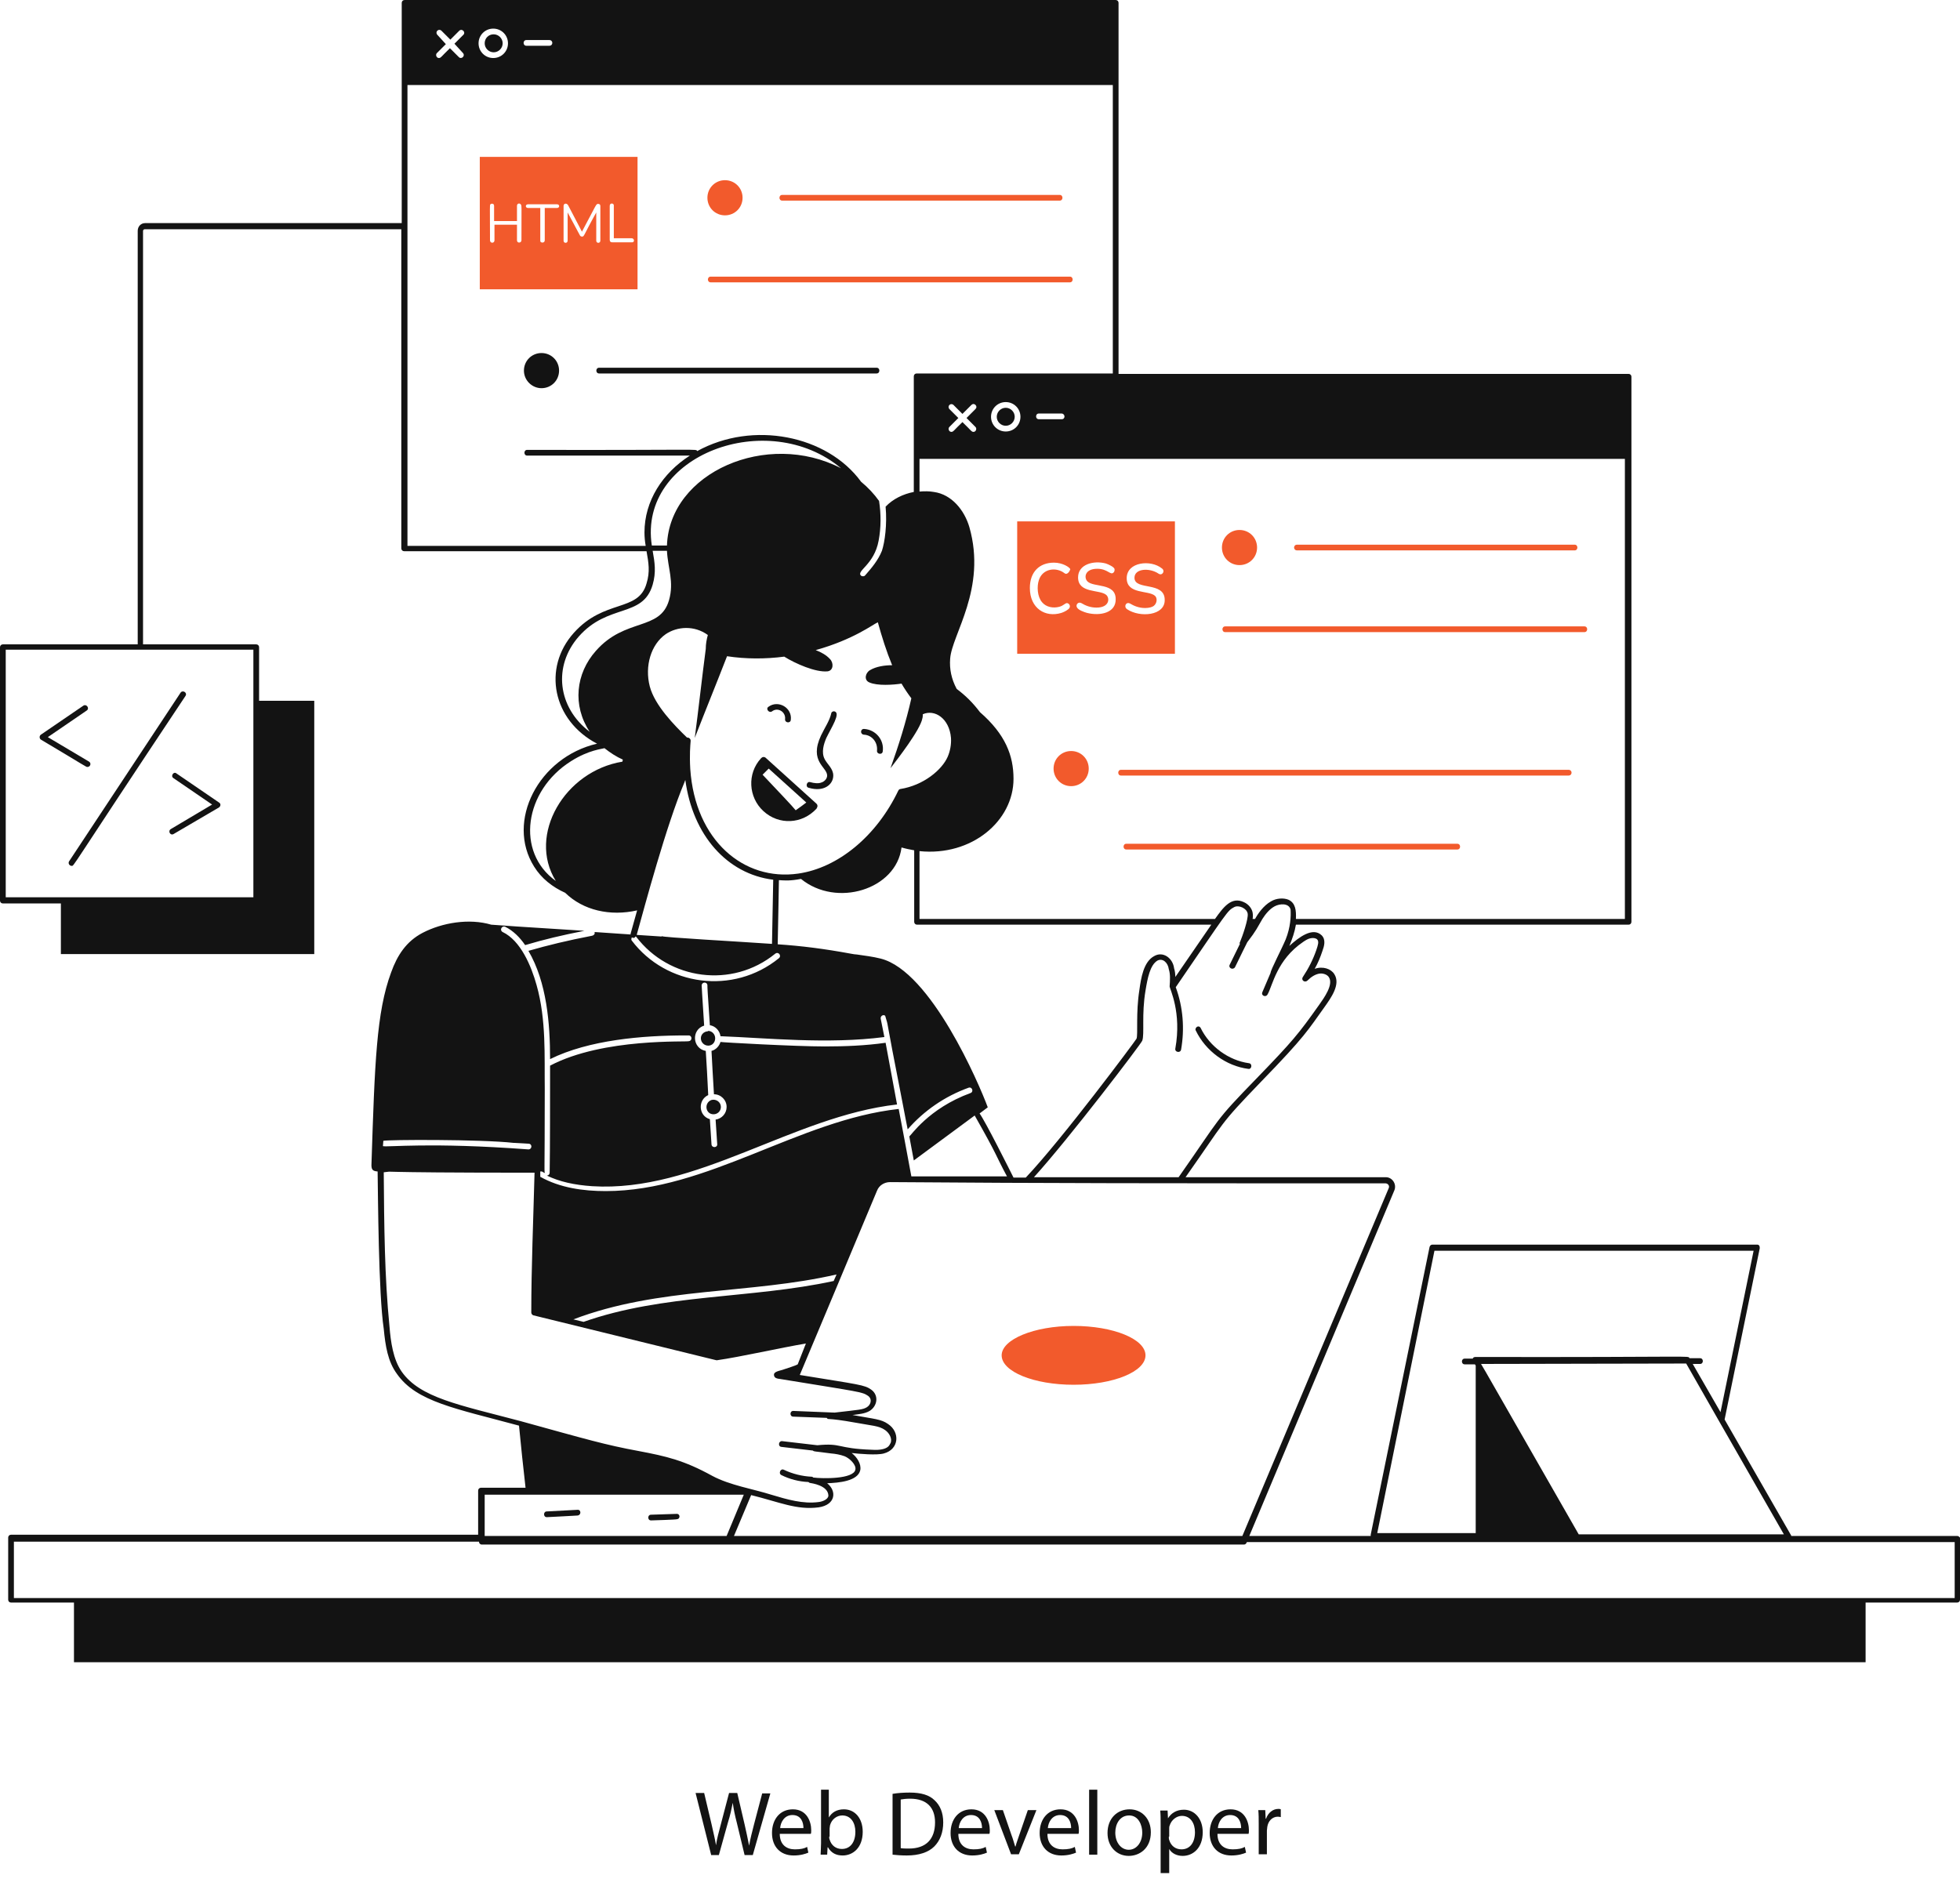 <svg width="80" height="77" viewBox="0 0 80 77" fill="none" xmlns="http://www.w3.org/2000/svg">
    <path d="M29.024 75.713L28.391 73.194H28.741L29.041 74.462C29.108 74.779 29.191 75.096 29.225 75.329C29.258 75.079 29.341 74.779 29.425 74.462L29.758 73.194H30.092L30.392 74.479C30.459 74.779 30.526 75.079 30.576 75.346C30.626 75.063 30.692 74.796 30.776 74.479L31.11 73.211H31.443L30.726 75.73H30.392L30.075 74.412C29.992 74.095 29.942 73.845 29.909 73.595C29.858 73.845 29.808 74.095 29.708 74.412L29.341 75.73H29.024V75.713Z" fill="#131313"/>
    <path d="M31.827 74.862C31.827 75.313 32.11 75.496 32.444 75.496C32.677 75.496 32.828 75.463 32.944 75.396L32.994 75.63C32.878 75.68 32.677 75.746 32.394 75.746C31.843 75.746 31.51 75.379 31.51 74.829C31.51 74.279 31.827 73.862 32.361 73.862C32.944 73.862 33.111 74.379 33.111 74.712C33.111 74.779 33.111 74.829 33.094 74.862H31.827ZM32.794 74.629C32.794 74.412 32.711 74.095 32.344 74.095C32.01 74.095 31.86 74.395 31.843 74.629H32.794Z" fill="#131313"/>
    <path d="M33.495 75.713C33.495 75.596 33.512 75.413 33.512 75.246V73.061H33.829V74.195C33.946 73.995 34.146 73.862 34.446 73.862C34.896 73.862 35.213 74.229 35.213 74.779C35.213 75.43 34.813 75.746 34.396 75.746C34.129 75.746 33.929 75.646 33.795 75.413H33.779L33.762 75.713H33.495ZM33.845 74.979C33.845 75.013 33.845 75.063 33.862 75.096C33.929 75.329 34.112 75.48 34.362 75.48C34.713 75.48 34.913 75.196 34.913 74.779C34.913 74.412 34.73 74.112 34.379 74.112C34.162 74.112 33.946 74.262 33.879 74.512C33.879 74.546 33.862 74.596 33.862 74.646V74.979H33.845Z" fill="#131313"/>
    <path d="M36.447 73.228C36.648 73.194 36.881 73.178 37.131 73.178C37.598 73.178 37.932 73.278 38.149 73.495C38.366 73.695 38.499 73.995 38.499 74.395C38.499 74.812 38.366 75.146 38.132 75.38C37.899 75.613 37.515 75.746 37.014 75.746C36.781 75.746 36.581 75.73 36.431 75.713V73.228H36.447ZM36.764 75.446C36.848 75.463 36.964 75.463 37.098 75.463C37.798 75.463 38.165 75.079 38.165 74.395C38.165 73.795 37.832 73.428 37.148 73.428C36.981 73.428 36.848 73.445 36.764 73.461V75.446Z" fill="#131313"/>
    <path d="M39.116 74.862C39.116 75.313 39.399 75.496 39.733 75.496C39.967 75.496 40.117 75.463 40.233 75.396L40.283 75.63C40.167 75.68 39.967 75.746 39.683 75.746C39.132 75.746 38.799 75.379 38.799 74.829C38.799 74.279 39.116 73.862 39.65 73.862C40.233 73.862 40.4 74.379 40.4 74.712C40.4 74.779 40.4 74.829 40.383 74.862H39.116ZM40.083 74.629C40.083 74.412 40 74.095 39.633 74.095C39.299 74.095 39.149 74.395 39.132 74.629H40.083Z" fill="#131313"/>
    <path d="M40.934 73.895L41.285 74.912C41.351 75.079 41.385 75.229 41.435 75.379H41.451C41.485 75.229 41.551 75.079 41.602 74.912L41.952 73.895H42.302L41.585 75.696H41.268L40.584 73.895H40.934Z" fill="#131313"/>
    <path d="M42.752 74.862C42.752 75.313 43.036 75.496 43.37 75.496C43.603 75.496 43.753 75.463 43.87 75.396L43.92 75.63C43.803 75.68 43.603 75.746 43.32 75.746C42.769 75.746 42.435 75.379 42.435 74.829C42.435 74.279 42.752 73.862 43.286 73.862C43.87 73.862 44.037 74.379 44.037 74.712C44.037 74.779 44.037 74.829 44.02 74.862H42.752ZM43.72 74.629C43.72 74.412 43.636 74.095 43.27 74.095C42.936 74.095 42.786 74.395 42.769 74.629H43.72Z" fill="#131313"/>
    <path d="M44.454 73.061H44.788V75.713H44.454V73.061Z" fill="#131313"/>
    <path d="M46.973 74.796C46.973 75.463 46.506 75.763 46.072 75.763C45.589 75.763 45.205 75.396 45.205 74.829C45.205 74.228 45.605 73.862 46.106 73.862C46.606 73.862 46.973 74.245 46.973 74.796ZM45.522 74.812C45.522 75.213 45.755 75.513 46.072 75.513C46.389 75.513 46.623 75.213 46.623 74.812C46.623 74.512 46.473 74.112 46.089 74.112C45.706 74.112 45.522 74.462 45.522 74.812Z" fill="#131313"/>
    <path d="M47.373 74.496C47.373 74.262 47.373 74.079 47.356 73.912H47.657L47.673 74.229C47.807 74.012 48.024 73.878 48.324 73.878C48.758 73.878 49.091 74.245 49.091 74.796C49.091 75.446 48.691 75.763 48.274 75.763C48.04 75.763 47.824 75.663 47.723 75.48V76.464H47.373V74.496ZM47.707 74.979C47.707 75.029 47.707 75.079 47.723 75.113C47.79 75.346 47.974 75.496 48.224 75.496C48.574 75.496 48.774 75.213 48.774 74.796C48.774 74.429 48.591 74.129 48.24 74.129C48.024 74.129 47.807 74.295 47.74 74.529C47.723 74.562 47.723 74.612 47.723 74.662V74.979H47.707Z" fill="#131313"/>
    <path d="M49.692 74.862C49.692 75.313 49.975 75.496 50.309 75.496C50.543 75.496 50.693 75.463 50.809 75.396L50.86 75.63C50.743 75.68 50.543 75.746 50.259 75.746C49.709 75.746 49.375 75.379 49.375 74.829C49.375 74.279 49.692 73.862 50.226 73.862C50.809 73.862 50.976 74.379 50.976 74.712C50.976 74.779 50.976 74.829 50.96 74.862H49.692ZM50.659 74.629C50.659 74.412 50.576 74.095 50.209 74.095C49.875 74.095 49.725 74.395 49.709 74.629H50.659Z" fill="#131313"/>
    <path d="M51.376 74.462C51.376 74.245 51.376 74.062 51.359 73.895H51.643L51.66 74.245H51.676C51.76 73.995 51.96 73.845 52.177 73.845C52.21 73.845 52.243 73.845 52.277 73.862V74.178C52.243 74.178 52.21 74.162 52.16 74.162C51.926 74.162 51.76 74.345 51.726 74.579C51.726 74.629 51.71 74.679 51.71 74.729V75.696H51.376V74.462Z" fill="#131313"/>
    <path d="M19.783 1.768C19.783 1.968 19.95 2.135 20.15 2.135C20.35 2.135 20.517 1.968 20.517 1.768C20.517 1.568 20.35 1.401 20.15 1.401C19.933 1.401 19.783 1.568 19.783 1.768Z" fill="#131313"/>
    <path d="M40.684 17.014C40.684 17.214 40.85 17.381 41.051 17.381C41.251 17.381 41.417 17.214 41.417 17.014C41.417 16.814 41.251 16.647 41.051 16.647C40.85 16.647 40.684 16.814 40.684 17.014Z" fill="#131313"/>
    <path d="M33.011 32.16C33.628 32.344 34.011 32.027 34.011 31.66C34.011 31.376 33.761 31.193 33.661 30.992C33.511 30.709 33.628 30.359 33.728 30.125C33.928 29.708 34.328 29.108 34.061 29.041C33.995 29.024 33.928 29.074 33.928 29.124C33.861 29.424 33.661 29.708 33.511 30.025C33.011 31.093 33.761 31.309 33.761 31.66C33.761 31.793 33.644 31.91 33.528 31.943C33.411 31.993 33.244 31.977 33.06 31.927C32.927 31.893 32.86 32.127 33.011 32.16Z" fill="#131313"/>
    <path d="M35.263 29.992C35.596 30.008 35.83 30.309 35.796 30.642C35.78 30.792 36.013 30.826 36.03 30.675C36.097 30.209 35.746 29.791 35.279 29.758C35.112 29.741 35.096 29.975 35.263 29.992Z" fill="#131313"/>
    <path d="M31.51 29.041C31.743 28.857 32.077 29.058 32.044 29.358C32.027 29.508 32.26 29.541 32.277 29.391C32.344 28.891 31.76 28.557 31.36 28.857C31.243 28.941 31.393 29.124 31.51 29.041Z" fill="#131313"/>
    <path d="M33.328 33.011L33.344 32.977C33.377 32.927 33.377 32.861 33.328 32.811L31.242 30.926C31.192 30.892 31.126 30.892 31.076 30.942L31.059 30.959C30.492 31.576 30.542 32.544 31.159 33.111C31.793 33.695 32.744 33.645 33.328 33.011ZM32.477 33.078C32.377 32.944 31.709 32.243 31.126 31.626C31.142 31.61 31.276 31.476 31.376 31.376L32.91 32.761C32.777 32.861 32.627 32.977 32.477 33.078Z" fill="#131313"/>
    <path d="M50.976 43.403C50.142 43.286 49.374 42.719 49.008 41.968C48.974 41.902 48.907 41.885 48.857 41.918C48.807 41.952 48.774 42.018 48.807 42.068C49.208 42.902 50.042 43.52 50.959 43.636C51.093 43.653 51.126 43.419 50.976 43.403Z" fill="#131313"/>
    <path d="M29.124 45.488C29.291 45.488 29.424 45.355 29.424 45.188C29.424 44.987 29.224 44.854 29.04 44.904C28.724 45.021 28.79 45.488 29.124 45.488Z" fill="#131313"/>
    <path d="M28.874 42.102C28.724 42.118 28.607 42.235 28.607 42.385C28.607 42.552 28.741 42.686 28.908 42.686C29.075 42.686 29.191 42.552 29.191 42.385C29.191 42.218 29.058 42.085 28.908 42.085C28.891 42.102 28.891 42.102 28.874 42.102Z" fill="#131313"/>
    <path d="M23.57 61.635L22.319 61.701C22.169 61.701 22.169 61.935 22.319 61.935C22.352 61.935 23.603 61.868 23.57 61.868C23.736 61.852 23.72 61.618 23.57 61.635Z" fill="#131313"/>
    <path d="M27.607 61.801L26.573 61.835C26.422 61.835 26.422 62.068 26.573 62.068C26.606 62.068 27.657 62.035 27.623 62.018C27.774 62.018 27.774 61.785 27.607 61.801Z" fill="#131313"/>
    <path d="M40.884 55.329C40.884 55.997 42.202 56.53 43.82 56.53C45.438 56.53 46.755 55.997 46.755 55.329C46.755 54.662 45.438 54.128 43.82 54.128C42.202 54.128 40.884 54.679 40.884 55.329Z" fill="#F25A2C"/>
    <path d="M79.883 62.702H73.111C73.111 62.702 73.111 62.702 73.111 62.686L70.392 57.948L71.826 50.959C71.826 50.926 71.826 50.892 71.81 50.859C71.793 50.826 71.76 50.809 71.726 50.809H58.465C58.415 50.809 58.365 50.842 58.349 50.909L55.947 62.652C55.947 62.669 55.947 62.686 55.947 62.702H50.992L56.914 48.59C57.014 48.34 56.831 48.057 56.564 48.057H48.39C50.058 45.688 49.725 45.972 51.476 44.154C53.294 42.285 53.395 42.035 54.045 41.134C54.329 40.734 54.729 40.184 54.462 39.767C54.329 39.55 53.995 39.433 53.661 39.55C53.795 39.316 53.895 39.066 53.978 38.816C54.045 38.632 54.128 38.365 53.945 38.182C53.578 37.831 53.011 38.265 52.627 38.615C52.744 38.332 52.844 38.048 52.894 37.748H66.472C66.539 37.748 66.589 37.698 66.589 37.631V15.38C66.589 15.313 66.539 15.263 66.472 15.263H45.655V0.117C45.655 0.05 45.605 0 45.538 0H16.514C16.447 0 16.397 0.05 16.397 0.117V9.108H5.922C5.755 9.108 5.621 9.241 5.621 9.425V26.305H0.117C0.05 26.305 0 26.355 0 26.422V36.764C0 36.831 0.05 36.881 0.117 36.881H2.485V38.949H12.827V28.607H10.575V26.422C10.575 26.355 10.525 26.305 10.459 26.305H5.838V9.425C5.838 9.391 5.872 9.358 5.905 9.358H16.38V22.385C16.38 22.452 16.43 22.502 16.497 22.502H26.389C26.472 22.969 26.539 23.336 26.389 23.82C26.055 25.004 24.671 24.437 23.419 25.838C22.135 27.273 22.552 29.408 24.37 30.359C21.985 30.909 20.634 33.528 21.802 35.38C22.102 35.863 22.552 36.214 23.069 36.447C23.803 37.164 24.904 37.414 26.005 37.164C25.705 38.248 25.738 38.098 25.738 38.148C25.254 38.115 24.754 38.082 24.27 38.048C24.27 38.048 24.27 38.048 24.27 38.065C24.287 38.132 24.237 38.182 24.17 38.199C23.136 38.399 22.385 38.582 21.568 38.816C22.319 40.1 22.452 41.785 22.452 43.236C24.037 42.452 26.222 42.269 27.99 42.269H28.107C28.257 42.269 28.257 42.485 28.123 42.502C28.09 42.552 24.637 42.352 22.452 43.503C22.452 44.704 22.452 47.039 22.435 47.873C22.435 47.94 22.385 47.99 22.319 47.99C22.836 48.24 23.436 48.374 24.17 48.424C28.44 48.691 32.344 45.571 36.614 45.088L36.147 42.569C35.329 42.686 34.479 42.719 33.661 42.719C32.46 42.719 29.441 42.552 29.408 42.535C29.358 42.702 29.224 42.852 29.041 42.902C29.041 42.936 29.124 44.437 29.141 44.671C29.424 44.671 29.658 44.904 29.658 45.188C29.658 45.455 29.458 45.671 29.208 45.705L29.274 46.706C29.291 46.856 29.058 46.872 29.041 46.722L28.974 45.688C28.507 45.555 28.474 44.904 28.907 44.704C28.891 44.32 28.824 43.119 28.807 42.902C28.257 42.802 28.207 42.035 28.741 41.868C28.657 40.567 28.64 40.284 28.64 40.233C28.64 40.083 28.857 40.067 28.874 40.217C28.874 40.334 28.874 40.384 28.974 41.852C29.191 41.885 29.375 42.068 29.408 42.302H29.424C31.243 42.369 33.778 42.636 36.097 42.335L35.947 41.585C35.93 41.468 36.063 41.401 36.13 41.468C36.314 42.118 36.03 40.917 36.864 45.154C36.864 45.188 37.064 46.172 37.047 46.105C37.715 45.338 38.566 44.754 39.533 44.404C39.683 44.354 39.75 44.571 39.616 44.62C37.882 45.254 37.164 46.389 37.114 46.389L37.298 47.373L39.783 45.538C40.767 47.273 40.6 47.089 41.101 48.023H37.198C37.198 47.99 36.647 45.088 36.681 45.271C32.594 45.721 28.874 48.624 24.721 48.624C23.803 48.624 22.852 48.49 22.052 48.04C22.052 47.973 22.052 47.89 22.052 47.823C22.068 47.823 22.085 47.823 22.118 47.823C22.169 47.856 22.202 47.873 22.252 47.89C22.202 47.823 22.235 48.107 22.235 44.454C22.218 43.119 22.302 41.635 21.902 40.217C21.685 39.433 21.251 38.399 20.517 38.048C20.384 37.982 20.467 37.782 20.617 37.831C20.951 37.998 21.218 38.265 21.434 38.582C22.218 38.349 22.919 38.182 23.853 37.998C20.951 37.815 20.717 37.798 20.05 37.748C19.149 37.481 18.048 37.665 17.248 38.082C16.581 38.432 16.213 38.999 15.963 39.7C15.363 41.318 15.296 43.403 15.163 47.49C15.146 47.757 15.213 47.806 15.413 47.823C15.43 48.791 15.446 52.811 15.663 54.245C15.73 54.946 15.83 55.58 16.197 56.08C16.997 57.231 18.599 57.498 21.184 58.199C21.268 59.049 21.351 59.883 21.451 60.734H19.633C19.566 60.734 19.516 60.784 19.516 60.851V62.652H0.45C0.384 62.652 0.334 62.702 0.334 62.769V65.304C0.334 65.371 0.384 65.421 0.45 65.421H3.019V67.856H76.147V65.421H79.883C79.95 65.421 80 65.371 80 65.304V62.769C80 62.769 79.95 62.702 79.883 62.702ZM10.342 36.63H0.234V26.522H10.342V36.63ZM64.437 62.636C58.299 51.91 61.334 57.214 60.45 55.68L68.824 55.663L70.175 58.032L72.811 62.636H64.437ZM58.549 51.059H71.576L70.225 57.648L69.091 55.68H69.391C69.541 55.68 69.541 55.446 69.391 55.446C69.358 55.446 68.924 55.446 68.957 55.446C68.891 55.329 69.341 55.413 60.217 55.396C60.184 55.396 60.133 55.413 60.117 55.446V55.463H59.783C59.633 55.463 59.633 55.696 59.783 55.696C59.816 55.696 60.233 55.696 60.2 55.696L60.233 55.746V62.586H56.214L58.549 51.059ZM56.547 48.307C56.647 48.307 56.731 48.407 56.681 48.507L50.709 62.702H29.958L30.659 61.034C31.81 61.318 32.51 61.651 33.411 61.535C34.112 61.434 34.162 60.867 33.761 60.55C34.228 60.534 35.013 60.467 35.113 60.017C35.163 59.767 34.979 59.483 34.762 59.316C35.046 59.349 35.797 59.416 36.08 59.333C36.697 59.166 36.747 58.465 36.247 58.132C35.963 57.932 35.713 57.932 34.796 57.765C35.046 57.731 35.296 57.715 35.496 57.598C35.813 57.398 35.88 56.964 35.563 56.731C35.279 56.53 35.096 56.53 32.644 56.13C33.595 53.878 34.362 52.027 35.797 48.607C35.88 48.39 36.097 48.257 36.33 48.257C43.002 48.307 47.273 48.307 56.547 48.307ZM52.477 38.349C52.31 38.749 51.86 39.6 51.86 39.716L51.526 40.5C51.459 40.651 51.676 40.734 51.743 40.584C51.943 40.233 52.11 39.183 53.194 38.449C53.294 38.382 53.395 38.315 53.511 38.299C53.611 38.282 53.711 38.299 53.761 38.349C53.845 38.432 53.795 38.582 53.728 38.782C53.595 39.166 53.411 39.533 53.178 39.883C53.094 40 53.244 40.133 53.361 40.033C53.528 39.867 53.678 39.783 53.828 39.75C53.995 39.716 54.178 39.783 54.245 39.9C54.429 40.2 54.045 40.734 53.845 41.017C52.994 42.218 52.761 42.502 51.309 44.003C49.525 45.838 49.875 45.538 48.107 48.057H42.202C43.653 46.455 46.572 42.619 46.622 42.485C46.722 42.218 46.589 41.418 46.756 40.434C46.839 39.933 46.939 39.4 47.239 39.216C47.456 39.099 47.673 39.299 47.706 39.566C47.773 39.767 47.757 40.017 47.74 40.267C47.74 40.367 48.24 41.318 47.973 42.802C47.94 42.953 48.173 43.002 48.207 42.852C48.357 42.002 48.29 41.118 47.99 40.3C50.125 37.181 50.092 37.181 50.375 37.031C50.559 36.931 50.892 37.081 50.926 37.298C50.959 37.515 50.709 38.232 50.609 38.465C50.592 38.482 50.592 38.515 50.609 38.532L50.192 39.383C50.125 39.516 50.325 39.616 50.409 39.483C50.592 39.099 50.892 38.499 50.909 38.465C51.293 37.965 51.309 37.882 51.526 37.515C51.643 37.331 51.81 37.114 52.027 36.998C52.243 36.881 52.611 36.864 52.677 37.131C52.694 37.398 52.677 37.848 52.477 38.349ZM52.894 37.515C52.911 37.164 52.877 36.864 52.594 36.731C52.394 36.647 52.093 36.664 51.877 36.797C51.576 36.964 51.343 37.298 51.226 37.515H51.126C51.143 37.431 51.143 37.348 51.126 37.248C51.093 37.081 50.959 36.914 50.776 36.831C50.258 36.581 49.925 37.047 49.591 37.515H37.531V34.746C39.666 34.962 41.368 33.511 41.368 31.793C41.368 30.842 41.034 29.975 40 29.074C39.683 28.657 39.4 28.39 39.049 28.123C38.832 27.723 38.749 27.306 38.782 26.889C38.849 25.905 40.284 24.037 39.566 21.518C39.366 20.834 38.849 20.183 38.115 20.083C37.932 20.05 37.731 20.05 37.531 20.067V18.732H66.322V37.515H52.894ZM28.174 31.393C28.14 30.809 28.174 30.442 28.19 30.242C28.19 30.192 28.174 30.159 28.123 30.125C28.09 30.108 28.073 30.108 28.04 30.108C27.523 29.608 26.722 28.791 26.522 28.023C26.305 27.189 26.572 26.305 27.173 25.888C27.64 25.571 28.34 25.521 28.891 25.922C28.841 26.105 28.807 26.289 28.807 26.489C28.657 27.623 28.507 28.991 28.357 30.125C28.791 29.008 29.241 27.907 29.675 26.789C30.442 26.906 31.243 26.906 32.01 26.806C32.46 27.089 33.294 27.456 33.778 27.406C34.028 27.373 34.028 27.056 33.878 26.906C33.728 26.739 33.511 26.622 33.294 26.539C34.846 26.105 35.63 25.488 35.83 25.404C35.997 26.005 36.18 26.589 36.414 27.156C36.113 27.156 35.763 27.206 35.513 27.356C35.329 27.456 35.246 27.756 35.48 27.857C35.813 28.007 36.464 27.957 36.797 27.907C36.914 28.107 37.047 28.307 37.198 28.507C36.981 29.475 36.681 30.425 36.347 31.36C36.63 30.992 37.565 29.791 37.648 29.324C37.665 29.274 37.665 29.208 37.665 29.158C38.148 28.941 38.749 29.324 38.816 30.125C38.832 30.392 38.782 30.659 38.682 30.892C38.449 31.426 37.698 32.06 36.747 32.21C36.714 32.21 36.681 32.243 36.664 32.277C35.78 34.128 34.212 35.429 32.577 35.663C30.359 35.98 28.374 34.312 28.174 31.393ZM27.223 22.269C27.173 22.269 26.572 22.269 26.605 22.269C26.038 18.566 31.343 16.614 34.329 19.116C31.309 17.548 27.323 19.283 27.223 22.269ZM43.336 17.114H42.402C42.252 17.114 42.252 16.881 42.402 16.881H43.336C43.486 16.897 43.486 17.114 43.336 17.114ZM41.651 17.014C41.651 17.348 41.385 17.615 41.051 17.615C40.717 17.615 40.45 17.348 40.45 17.014C40.45 16.681 40.717 16.414 41.051 16.414C41.385 16.414 41.651 16.681 41.651 17.014ZM39.816 17.431C39.883 17.498 39.833 17.631 39.733 17.631C39.65 17.631 39.633 17.565 39.283 17.231C38.932 17.565 38.916 17.631 38.832 17.631C38.732 17.631 38.682 17.498 38.749 17.431L39.116 17.064L38.749 16.697C38.649 16.581 38.799 16.43 38.916 16.53L39.283 16.897L39.65 16.53C39.7 16.48 39.767 16.48 39.816 16.53C39.867 16.581 39.867 16.647 39.816 16.697L39.45 17.064L39.816 17.431ZM22.419 1.868H21.485C21.334 1.868 21.334 1.635 21.485 1.635H22.419C22.585 1.635 22.585 1.868 22.419 1.868ZM20.734 1.768C20.734 2.102 20.467 2.369 20.133 2.369C19.8 2.369 19.533 2.102 19.533 1.768C19.533 1.435 19.8 1.168 20.133 1.168C20.467 1.168 20.734 1.435 20.734 1.768ZM18.899 2.168C18.999 2.285 18.832 2.435 18.732 2.335L18.365 1.968C18.015 2.302 17.998 2.369 17.915 2.369C17.815 2.369 17.765 2.235 17.831 2.168L18.198 1.802L17.848 1.418C17.748 1.301 17.898 1.151 18.015 1.251L18.382 1.618L18.749 1.251C18.866 1.151 19.016 1.318 18.916 1.418L18.549 1.785L18.899 2.168ZM16.631 22.269V3.47H45.421V15.246H37.414C37.348 15.246 37.298 15.296 37.298 15.363V20.083C36.864 20.167 36.447 20.367 36.147 20.684C36.214 21.418 36.113 22.135 35.997 22.485C35.846 22.869 35.563 23.203 35.313 23.486C35.279 23.536 35.196 23.536 35.146 23.503C34.929 23.303 35.68 23.069 35.863 22.068C35.963 21.535 35.963 20.984 35.88 20.45C35.68 20.167 35.429 19.9 35.146 19.666C33.761 17.765 30.726 17.164 28.457 18.415C28.39 18.315 28.757 18.382 21.518 18.365C21.368 18.365 21.368 18.599 21.518 18.599H28.157C27.039 19.316 26.305 20.45 26.305 21.735C26.305 21.918 26.322 22.102 26.355 22.285H16.631V22.269ZM23.62 25.988C24.821 24.62 26.238 25.238 26.639 23.87C26.789 23.353 26.722 22.953 26.639 22.485C26.672 22.485 27.256 22.485 27.223 22.485C27.256 23.186 27.523 23.753 27.306 24.504C26.939 25.771 25.521 25.204 24.32 26.572C23.503 27.49 23.353 28.791 24.07 29.875C22.752 28.874 22.569 27.189 23.62 25.988ZM23.303 31.076C24.037 30.609 24.587 30.576 24.671 30.542C24.904 30.726 25.154 30.892 25.421 31.009C25.421 31.043 25.404 31.076 25.404 31.093C23.052 31.476 21.518 34.078 22.686 35.963C21.034 34.779 21.401 32.277 23.303 31.076ZM27.94 31.927L27.957 31.877C27.957 31.86 27.973 31.86 27.973 31.843C28.274 34.095 29.675 35.68 31.56 35.913L31.51 38.532C30.092 38.432 27.006 38.265 27.006 38.215V38.232C26.672 38.215 26.322 38.182 25.988 38.165C26.322 36.964 27.189 33.711 27.94 31.927ZM31.793 39.116C29.925 40.634 27.189 40.25 25.788 38.399C25.755 38.365 25.771 38.315 25.788 38.265C25.838 38.299 25.905 38.299 25.938 38.232C25.955 38.232 25.955 38.232 25.972 38.248C27.306 40 29.875 40.367 31.643 38.932C31.776 38.832 31.91 39.016 31.793 39.116ZM39.983 45.455L40.317 45.204C39.967 44.254 37.998 39.65 35.947 39.133C35.613 39.049 35.313 39.016 34.979 38.966C34.912 38.966 34.829 38.949 34.729 38.932C33.645 38.732 32.727 38.615 31.743 38.549C31.76 37.965 31.793 35.797 31.793 35.93C32.06 35.947 32.243 35.963 32.694 35.88C34.145 37.064 36.581 36.314 36.797 34.596C36.964 34.645 37.131 34.679 37.314 34.712V37.631C37.314 37.698 37.364 37.748 37.431 37.748H49.441L47.973 39.883C47.973 39.767 47.957 39.633 47.923 39.533C47.873 39.116 47.473 38.816 47.106 39.032C46.672 39.266 46.572 39.933 46.505 40.417C46.355 41.351 46.455 42.235 46.389 42.402C46.322 42.519 43.353 46.505 41.868 48.073H41.368C41.218 47.773 40.217 45.772 39.983 45.455ZM34.145 52.027L34.028 52.294C30.642 53.028 27.089 52.811 23.82 53.962L23.403 53.861C26.906 52.527 30.592 52.844 34.145 52.027ZM15.646 46.572C15.78 46.522 19.616 46.505 20.968 46.656C20.984 46.656 20.984 46.656 21.001 46.656C21.101 46.656 21.501 46.689 21.585 46.689C21.735 46.706 21.718 46.922 21.568 46.922C17.548 46.622 15.813 46.839 15.63 46.789L15.646 46.572ZM16.397 55.997C16.047 55.496 15.947 54.779 15.897 54.145C15.696 52.127 15.68 50.042 15.663 47.856C16.33 47.79 14.512 47.873 21.818 47.873C21.768 49.791 21.685 51.76 21.685 53.578C21.685 53.628 21.718 53.678 21.768 53.695C29.591 55.613 29.224 55.53 29.258 55.53C30.209 55.396 31.893 55.013 32.894 54.846L32.56 55.696C32.444 55.763 32.144 55.846 32.01 55.897C31.843 55.963 31.56 55.98 31.593 56.147C31.61 56.264 31.726 56.28 31.86 56.297C35.129 56.831 35.179 56.814 35.429 56.981C35.613 57.114 35.546 57.348 35.38 57.448C35.213 57.548 35.079 57.548 34.078 57.665C34.045 57.665 34.379 57.681 32.377 57.598C32.227 57.598 32.227 57.831 32.377 57.831L33.745 57.882C33.828 57.982 33.645 57.848 34.946 58.082C35.563 58.199 35.88 58.199 36.13 58.382C36.297 58.499 36.43 58.732 36.347 58.916C36.314 58.932 36.314 59.233 35.58 59.183C34.145 59.133 34.379 58.899 33.361 58.999L31.927 58.832C31.776 58.816 31.743 59.049 31.893 59.066L33.178 59.216C33.244 59.266 33.178 59.233 33.912 59.333C34.112 59.349 34.295 59.383 34.479 59.45C34.679 59.533 34.962 59.8 34.912 60C34.829 60.384 33.578 60.367 33.194 60.317C33.178 60.3 33.161 60.284 33.128 60.284C32.744 60.267 32.344 60.167 31.993 60C31.86 59.933 31.76 60.15 31.893 60.217C32.227 60.384 32.611 60.484 32.994 60.5C33.011 60.517 33.028 60.517 33.044 60.534C33.128 60.55 33.795 60.634 33.812 61.051C33.812 61.201 33.578 61.301 33.411 61.318C32.777 61.401 32.144 61.218 31.476 61.017C30.742 60.784 29.791 60.634 29.074 60.25C27.923 59.616 27.206 59.45 26.055 59.233C24.704 58.983 23.97 58.766 21.251 58.015C18.732 57.348 17.148 57.064 16.397 55.997ZM19.767 61.017H30.359L29.658 62.702H19.783V61.017H19.767ZM79.766 65.238H0.567V62.936H19.55C19.55 63.002 19.6 63.053 19.666 63.053C23.636 63.053 47.59 63.053 50.776 63.053C50.826 63.053 50.859 63.019 50.876 62.986L50.892 62.953H79.783V65.238H79.766Z" fill="#131313"/>
    <path d="M2.919 35.346C3.036 35.346 2.719 35.696 7.573 28.407C7.656 28.273 7.456 28.157 7.373 28.273L2.819 35.163C2.769 35.246 2.836 35.346 2.919 35.346Z" fill="#131313"/>
    <path d="M7.072 31.76L8.657 32.844L6.972 33.845C6.839 33.928 6.955 34.129 7.089 34.045L8.94 32.961C9.007 32.911 9.024 32.811 8.94 32.761L7.206 31.576C7.089 31.476 6.955 31.676 7.072 31.76Z" fill="#131313"/>
    <path d="M3.57 31.309C3.687 31.309 3.737 31.159 3.637 31.093L1.952 30.092L3.536 29.008C3.67 28.924 3.536 28.724 3.403 28.807L1.668 29.992C1.601 30.042 1.601 30.142 1.668 30.192C3.603 31.343 3.503 31.309 3.57 31.309Z" fill="#131313"/>
    <path d="M26.022 6.405H19.583V11.81H26.022V6.405ZM21.284 9.808C21.284 9.925 21.101 9.942 21.101 9.808V9.174H20.183V9.808C20.183 9.942 20 9.942 20 9.808C20 8.374 19.983 8.39 20.017 8.34C20.05 8.307 20.167 8.29 20.167 8.407V9.024H21.101V8.407C21.101 8.29 21.218 8.29 21.251 8.34C21.301 8.39 21.284 8.357 21.284 9.808ZM22.736 8.49H22.235V9.808C22.235 9.908 22.119 9.925 22.068 9.875C22.052 9.858 22.052 9.842 22.052 9.808V8.49H21.551C21.434 8.49 21.434 8.34 21.551 8.34H22.736C22.852 8.34 22.852 8.49 22.736 8.49ZM24.504 9.825C24.504 9.942 24.337 9.942 24.337 9.825V8.674C23.787 9.658 23.853 9.658 23.753 9.658C23.72 9.658 23.686 9.641 23.67 9.608L23.169 8.674V9.825C23.169 9.942 23.003 9.942 23.003 9.825V8.407C23.003 8.307 23.119 8.274 23.186 8.374L23.753 9.458C24.37 8.307 24.32 8.324 24.42 8.324C24.47 8.324 24.504 8.357 24.504 8.407V9.825ZM25.805 9.892H24.988C24.921 9.892 24.887 9.858 24.887 9.791V8.407C24.887 8.29 25.004 8.29 25.038 8.34C25.054 8.357 25.054 8.374 25.054 8.407V9.725H25.771C25.905 9.725 25.905 9.892 25.805 9.892Z" fill="#F25A2C"/>
    <path d="M47.956 21.284H41.518V26.689H47.956V21.284ZM43.453 23.403C43.119 23.136 42.552 23.203 42.402 23.686C42.318 23.937 42.335 24.354 42.535 24.587C42.702 24.787 42.986 24.837 43.236 24.771C43.419 24.721 43.469 24.62 43.553 24.62C43.669 24.637 43.719 24.787 43.603 24.871C43.519 24.938 43.419 24.988 43.319 25.021C42.669 25.221 42.035 24.837 42.035 24.003C42.035 23.353 42.418 22.969 43.019 22.969C43.369 22.969 43.653 23.153 43.686 23.236C43.669 23.303 43.569 23.486 43.453 23.403ZM44.37 25.021C44.253 24.988 44.003 24.904 43.953 24.787C43.903 24.687 44.003 24.554 44.136 24.62C44.303 24.721 44.503 24.804 44.754 24.804C45.287 24.804 45.304 24.42 45.154 24.287C44.887 24.053 44.003 24.237 44.003 23.57C44.003 23.036 44.637 22.869 45.137 23.003C45.237 23.036 45.454 23.136 45.488 23.219C45.504 23.269 45.488 23.336 45.454 23.369C45.321 23.503 45.221 23.219 44.787 23.219C44.27 23.219 44.236 23.586 44.387 23.736C44.637 23.987 45.538 23.787 45.538 24.454C45.554 25.021 44.904 25.154 44.37 25.021ZM46.005 24.871C45.855 24.771 45.955 24.554 46.121 24.637C46.288 24.737 46.488 24.821 46.739 24.821C46.889 24.821 47.022 24.787 47.089 24.737C47.239 24.62 47.239 24.404 47.139 24.32C46.872 24.087 45.988 24.27 45.988 23.603C45.988 22.936 46.972 22.836 47.422 23.203C47.573 23.303 47.439 23.52 47.289 23.419C46.922 23.169 46.305 23.203 46.305 23.586C46.305 24.12 47.539 23.72 47.539 24.487C47.556 25.138 46.522 25.221 46.005 24.871Z" fill="#F25A2C"/>
    <path d="M50.592 23.069C50.993 23.069 51.309 22.752 51.309 22.352C51.309 21.952 50.993 21.635 50.592 21.635C50.192 21.635 49.875 21.952 49.875 22.352C49.875 22.752 50.192 23.069 50.592 23.069Z" fill="#F25A2C"/>
    <path d="M43.72 30.659C43.32 30.659 43.003 30.976 43.003 31.376C43.003 31.776 43.32 32.093 43.72 32.093C44.12 32.093 44.438 31.776 44.438 31.376C44.438 30.976 44.12 30.659 43.72 30.659Z" fill="#F25A2C"/>
    <path d="M52.944 22.469H64.27C64.421 22.469 64.421 22.235 64.27 22.235H52.944C52.778 22.235 52.778 22.469 52.944 22.469Z" fill="#F25A2C"/>
    <path d="M64.67 25.571H50.008C49.858 25.571 49.858 25.805 50.008 25.805H64.67C64.82 25.805 64.82 25.571 64.67 25.571Z" fill="#F25A2C"/>
    <path d="M29.591 8.791C29.992 8.791 30.309 8.474 30.309 8.073C30.309 7.673 29.992 7.356 29.591 7.356C29.191 7.356 28.874 7.673 28.874 8.073C28.874 8.474 29.191 8.791 29.591 8.791Z" fill="#F25A2C"/>
    <path d="M31.927 8.19H43.253C43.403 8.19 43.403 7.957 43.253 7.957H31.927C31.777 7.957 31.777 8.19 31.927 8.19Z" fill="#F25A2C"/>
    <path d="M29.007 11.526H43.669C43.819 11.526 43.819 11.293 43.669 11.293H29.007C28.857 11.293 28.857 11.526 29.007 11.526Z" fill="#F25A2C"/>
    <path d="M22.102 15.847C22.502 15.847 22.819 15.53 22.819 15.129C22.819 14.729 22.502 14.412 22.102 14.412C21.702 14.412 21.385 14.729 21.385 15.129C21.385 15.53 21.718 15.847 22.102 15.847Z" fill="#131313"/>
    <path d="M35.779 15.012H24.453C24.303 15.012 24.303 15.246 24.453 15.246H35.779C35.93 15.246 35.93 15.012 35.779 15.012Z" fill="#131313"/>
    <path d="M64.02 31.426H45.755C45.605 31.426 45.605 31.66 45.755 31.66H64.02C64.187 31.66 64.187 31.426 64.02 31.426Z" fill="#F25A2C"/>
    <path d="M59.483 34.445H45.972C45.822 34.445 45.822 34.679 45.972 34.679H59.483C59.633 34.679 59.633 34.445 59.483 34.445Z" fill="#F25A2C"/>
    </svg>
    